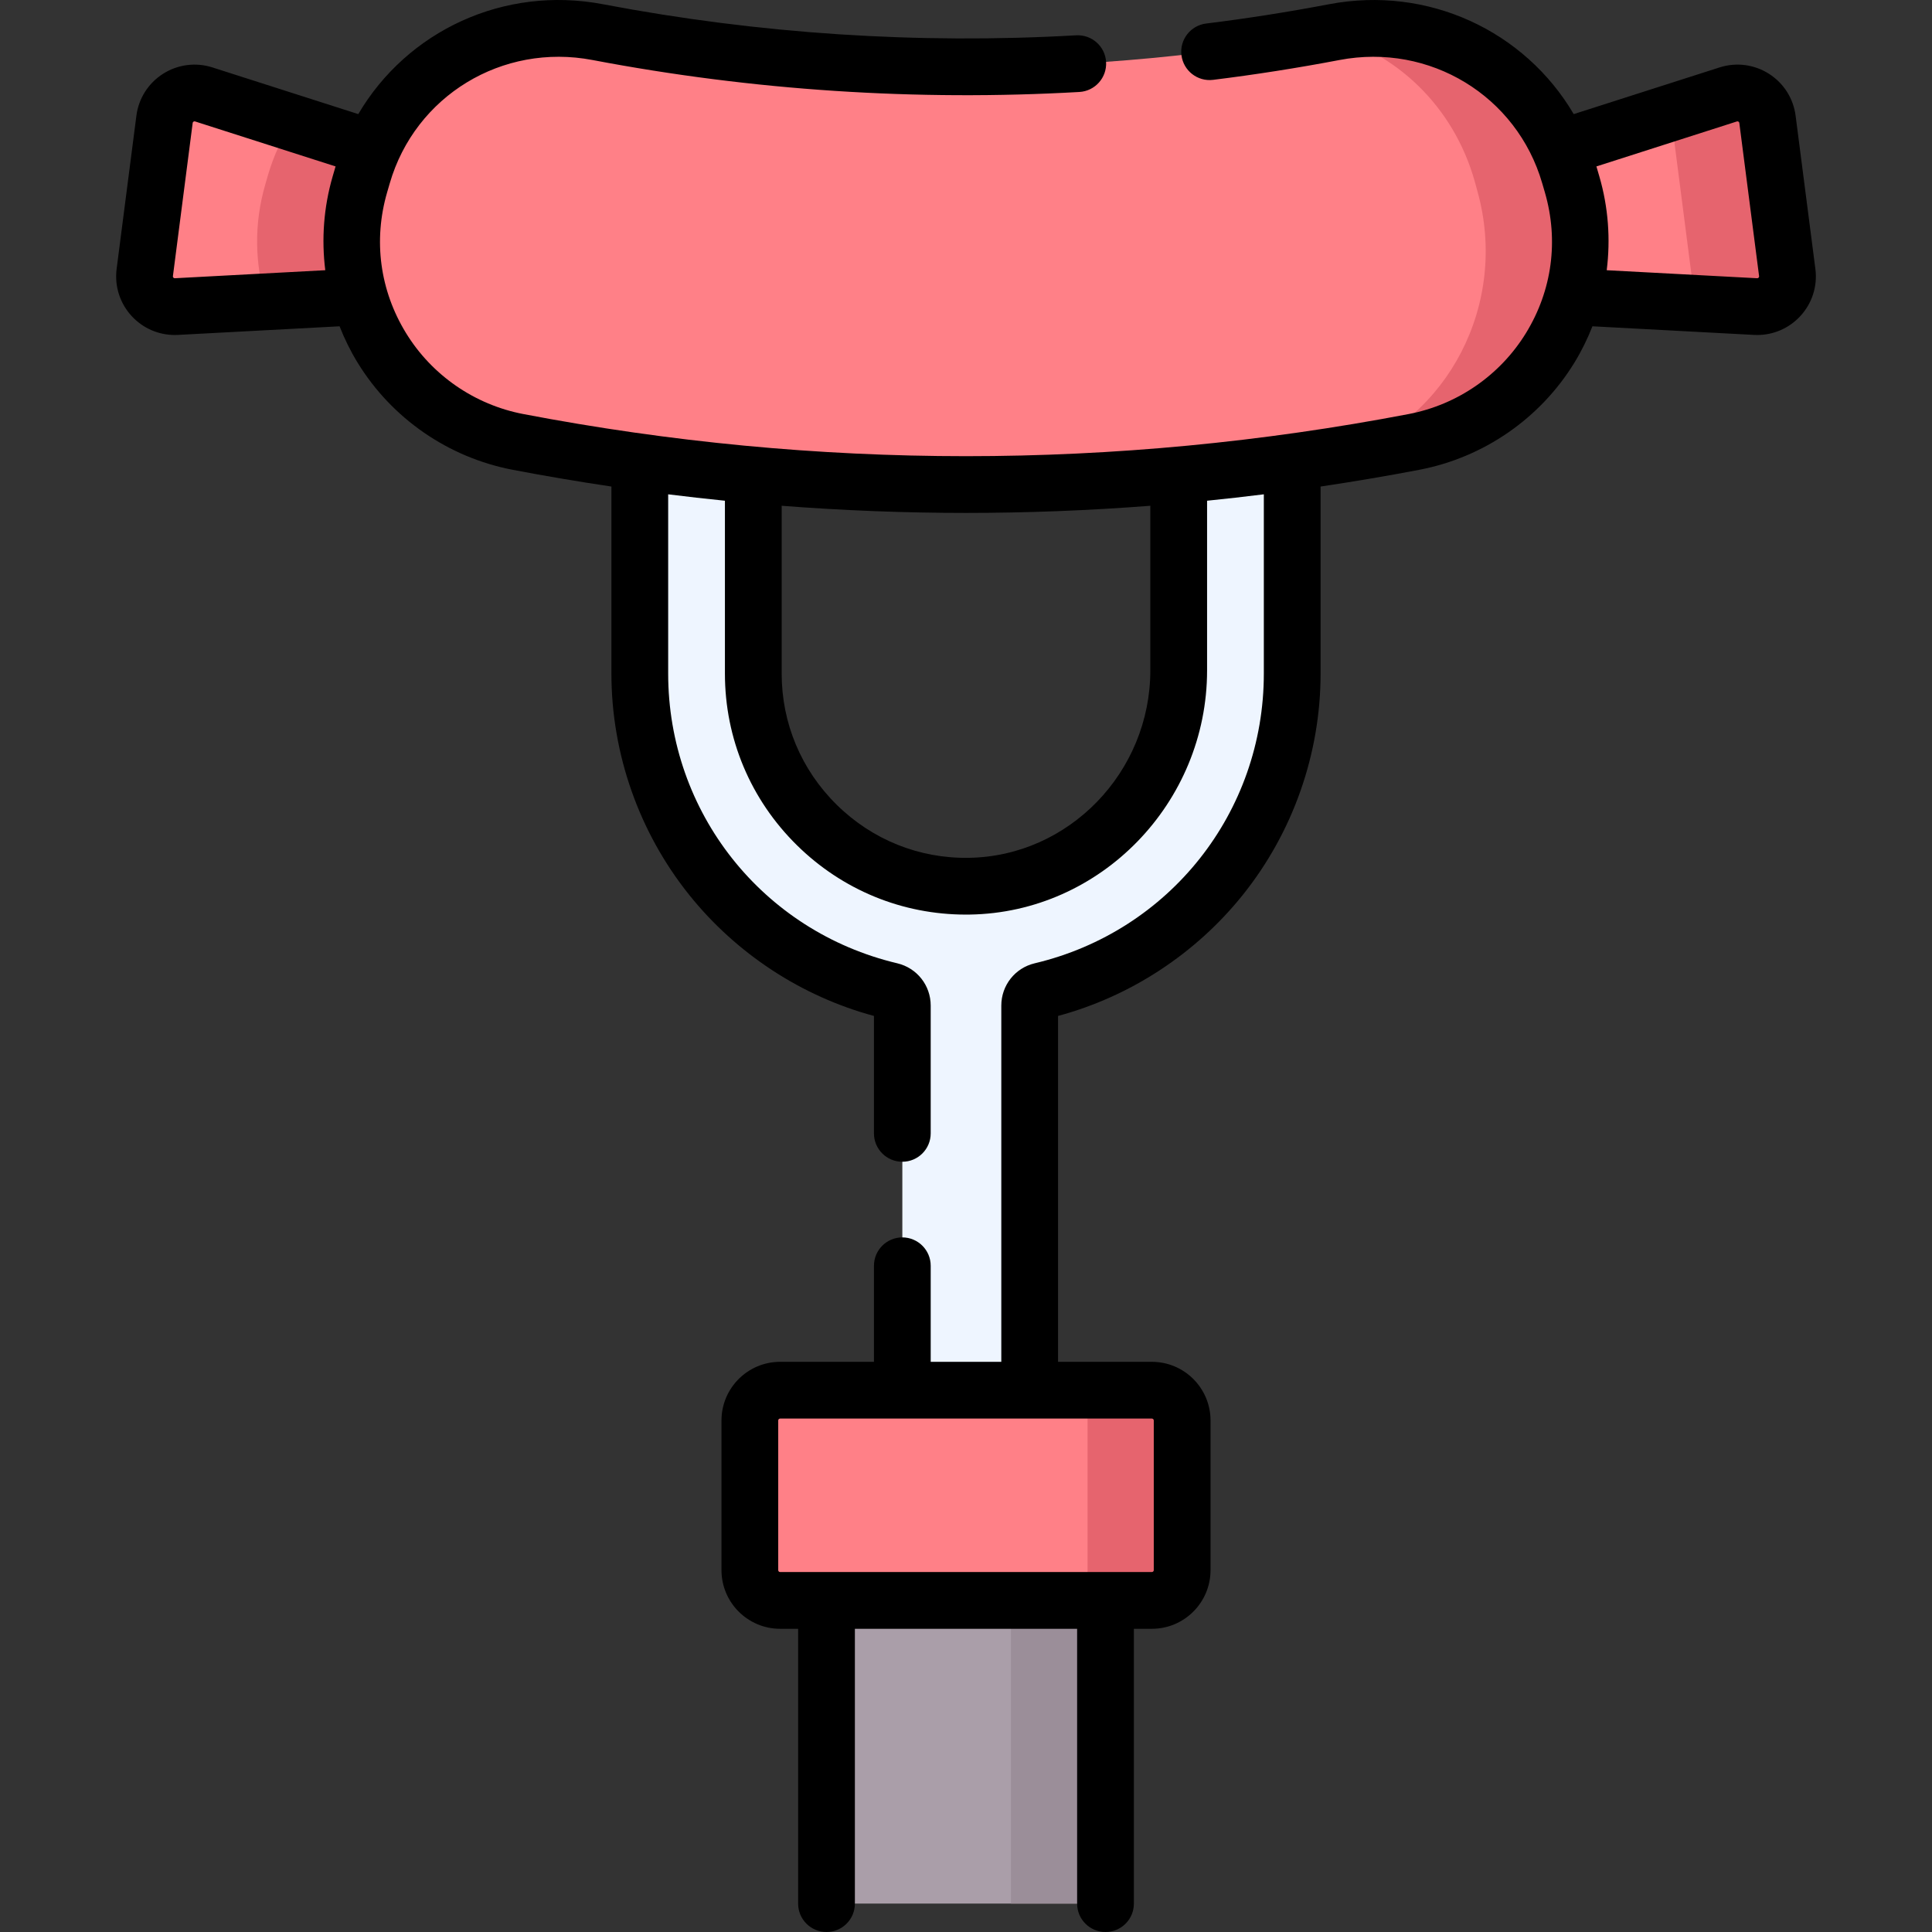 <svg id="Capa_1" enable-background="new 0 0 510.65 510.65" height="512" viewBox="0 0 510.65 510.65" width="512" xmlns="http://www.w3.org/2000/svg"><rect x="0" y="0" width="510.65" height="510.65" fill="#333333" stroke="none"/><g><g><path d="m117.46 45.322-4.15 32.15-42.92 2.28-23.77 1.27c-4.99.27-9-4.06-8.36-9.01l5.22-40.46c.64-4.96 5.62-8.12 10.37-6.6l23.27 7.45z" fill="#ff8087"/><path d="m117.46 45.322-4.15 32.15-42.92 2.28c-3.03-9.71-3.35-20.41-.27-31 .23-.8.46-1.6.69-2.4 1.47-5.05 3.61-9.72 6.31-13.95z" fill="#e6646e"/><path d="m311.54 96.031v81.138c0 30.848-24.498 56.588-55.343 57.056-31.395.475-57.087-24.921-57.087-56.203v-81.99h-30v81.99c0 40.695 28.35 74.884 66.338 83.885 1.793.425 3.051 2.036 3.051 3.879v115.68h33.652v-115.68c0-1.843 1.258-3.454 3.051-3.879 37.987-8.998 66.338-43.189 66.338-83.886v-81.99z" fill="#eef5ff"/><path d="m218.454 407.289h73.742v95.85h-73.742z" fill="#aa9ea9"/><path d="m267.2 407.292h25v95.85h-25z" fill="#9b8e99"/><g fill="#ff8087"><path d="m373.747 116.795c-78.236 14.956-158.608 14.956-236.844 0-31.265-5.977-50.667-37.475-41.787-68.042.233-.801.465-1.602.698-2.402 7.793-26.822 34.745-43.093 62.183-37.869 64.304 12.244 130.35 12.244 194.654 0 27.438-5.224 54.391 11.047 62.184 37.869.233.801.465 1.602.698 2.402 8.881 30.567-10.521 62.065-41.786 68.042z"/><path d="m304.456 423.003h-98.261c-4.418 0-8-3.582-8-8v-39.565c0-4.418 3.582-8 8-8h98.261c4.418 0 8 3.582 8 8v39.565c0 4.418-3.582 8-8 8z"/><path d="m397.341 77.469 66.689 3.554c4.99.266 8.999-4.057 8.36-9.012l-5.22-40.46c-.639-4.956-5.615-8.119-10.374-6.595l-63.603 20.363z"/></g><path d="m312.46 375.442v39.56c0 4.42-3.59 8-8 8h-25c4.41 0 8-3.58 8-8v-39.56c0-4.42-3.59-8-8-8h25c4.41 0 8 3.58 8 8z" fill="#e6646e"/><path d="m373.75 116.792c-6.14 1.17-12.3 2.26-18.46 3.24 27.36-9.21 43.48-39.72 35.24-69.39-.23-.84-.46-1.68-.69-2.52-5.62-20.22-21.21-34.71-39.75-39.17.85-.15 1.71-.31 2.56-.47 27.44-5.22 54.39 11.05 62.19 37.87.23.8.46 1.6.69 2.4 8.88 30.57-10.52 62.07-41.78 68.04z" fill="#e6646e"/><path d="m464.03 81.022-17.67-.94c.86-1.47 1.27-3.23 1.03-5.07l-5.22-40.46c-.22-1.67-.92-3.14-1.96-4.29l16.59-5.31c4.75-1.52 9.73 1.64 10.37 6.6l5.22 40.46c.64 4.95-3.37 9.28-8.36 9.01z" fill="#e6646e"/></g><path d="m479.823 71.061-5.218-40.445c-.581-4.575-3.145-8.622-7.034-11.103-3.896-2.484-8.655-3.104-13.063-1.695l-38.555 12.342c-12.89-21.934-38.422-34.041-64.701-29.037-10.807 2.057-21.727 3.771-32.456 5.095-4.111.507-7.032 4.251-6.525 8.361.507 4.112 4.257 7.033 8.361 6.525 11.053-1.363 22.298-3.128 33.427-5.246 23.835-4.541 46.859 9.472 53.568 32.58l.705 2.415c3.687 12.692 1.916 25.888-4.985 37.155-6.832 11.154-18.135 18.964-31.012 21.427-77.641 14.848-156.378 14.848-234.022 0-12.876-2.463-24.179-10.272-31.011-21.428-6.901-11.267-8.672-24.462-4.979-37.176l.694-2.38c6.713-23.122 29.743-37.138 53.575-32.593 42.364 8.063 85.664 10.904 128.7 8.45 4.135-.236 7.296-3.78 7.061-7.916-.237-4.136-3.77-7.281-7.916-7.061-41.81 2.389-83.88-.375-125.038-8.209-26.273-5.008-51.806 7.098-64.701 29.037l-38.562-12.343c-4.402-1.405-9.16-.785-13.056 1.697-3.89 2.48-6.454 6.527-7.033 11.088l-5.22 40.458c-.591 4.569.867 9.129 3.999 12.511 2.951 3.187 7.057 4.972 11.38 4.972.272 0 .545-.007.818-.021l42.73-2.279c1.299 3.312 2.875 6.53 4.756 9.601 9.033 14.747 23.971 25.071 40.985 28.325 8.69 1.662 17.394 3.131 26.108 4.43v49.434c0 21.191 7.308 41.973 20.577 58.517 12.472 15.55 29.727 26.829 48.813 31.973v31.041c0 4.143 3.358 7.5 7.5 7.5s7.5-3.357 7.5-7.5v-33.773c0-5.339-3.621-9.934-8.82-11.178-35.663-8.451-60.57-39.942-60.57-76.582v-47.379c4.997.625 9.997 1.189 15 1.695v45.684c0 17.173 6.757 33.285 19.027 45.369 12.031 11.849 27.862 18.338 44.678 18.338.333 0 .667-.003 1-.008 34.593-.526 62.735-29.483 62.735-64.549v-44.835c5.003-.505 10.003-1.07 15-1.695v47.379c0 36.649-24.906 68.142-60.585 76.586-5.185 1.24-8.805 5.835-8.805 11.174v94.154h-18.66v-25.384c0-4.143-3.358-7.5-7.5-7.5s-7.5 3.357-7.5 7.5v25.384h-24.8c-8.547 0-15.5 6.953-15.5 15.5v39.565c0 8.547 6.953 15.5 15.5 15.5h4.76v72.641c0 4.143 3.358 7.5 7.5 7.5s7.5-3.357 7.5-7.5v-72.639h58.74v72.641c0 4.143 3.357 7.5 7.5 7.5s7.5-3.357 7.5-7.5v-72.641h4.761c8.547 0 15.5-6.953 15.5-15.5v-39.565c0-8.547-6.953-15.5-15.5-15.5h-24.801v-91.425c19.095-5.144 36.344-16.418 48.813-31.965 13.269-16.544 20.576-37.328 20.576-58.524v-49.434c8.714-1.299 17.419-2.768 26.109-4.43 17.014-3.254 31.952-13.578 40.985-28.325 1.881-3.072 3.457-6.29 4.756-9.601l42.74 2.28c.272.014.544.021.815.021 4.314 0 8.423-1.786 11.374-4.972 3.136-3.382 4.593-7.943 4.002-12.509zm-433.588 2.479c-.064.005-.241.013-.404-.163-.157-.169-.137-.327-.127-.396l5.222-40.475c.008-.067.028-.225.22-.347.199-.127.366-.074.423-.057l37.133 11.887c-.029.099-.064.195-.093.294l-.696 2.386c-2.354 8.103-2.968 16.532-1.937 24.752zm258.721 301.904v39.565c0 .275-.225.5-.5.5h-98.261c-.276 0-.5-.225-.5-.5v-39.565c0-.275.224-.5.5-.5h98.261c.275 0 .5.225.5.5zm-.911-198.263c0 26.92-21.517 49.148-47.964 49.551-13.131.221-25.54-4.777-34.923-14.02-9.384-9.241-14.552-21.559-14.552-34.682v-44.348c16.228 1.252 32.474 1.889 48.72 1.889s32.492-.637 48.72-1.889v43.499zm160.774-103.804c-.163.176-.339.165-.395.164l-39.749-2.12c1.031-8.216.419-16.637-1.931-24.727l-.708-2.425c-.027-.095-.061-.186-.089-.28l37.127-11.885c.063-.019.23-.072.43.056.191.121.211.278.222.36l5.221 40.463c.008.068.029.225-.128.394z"/></g></svg>